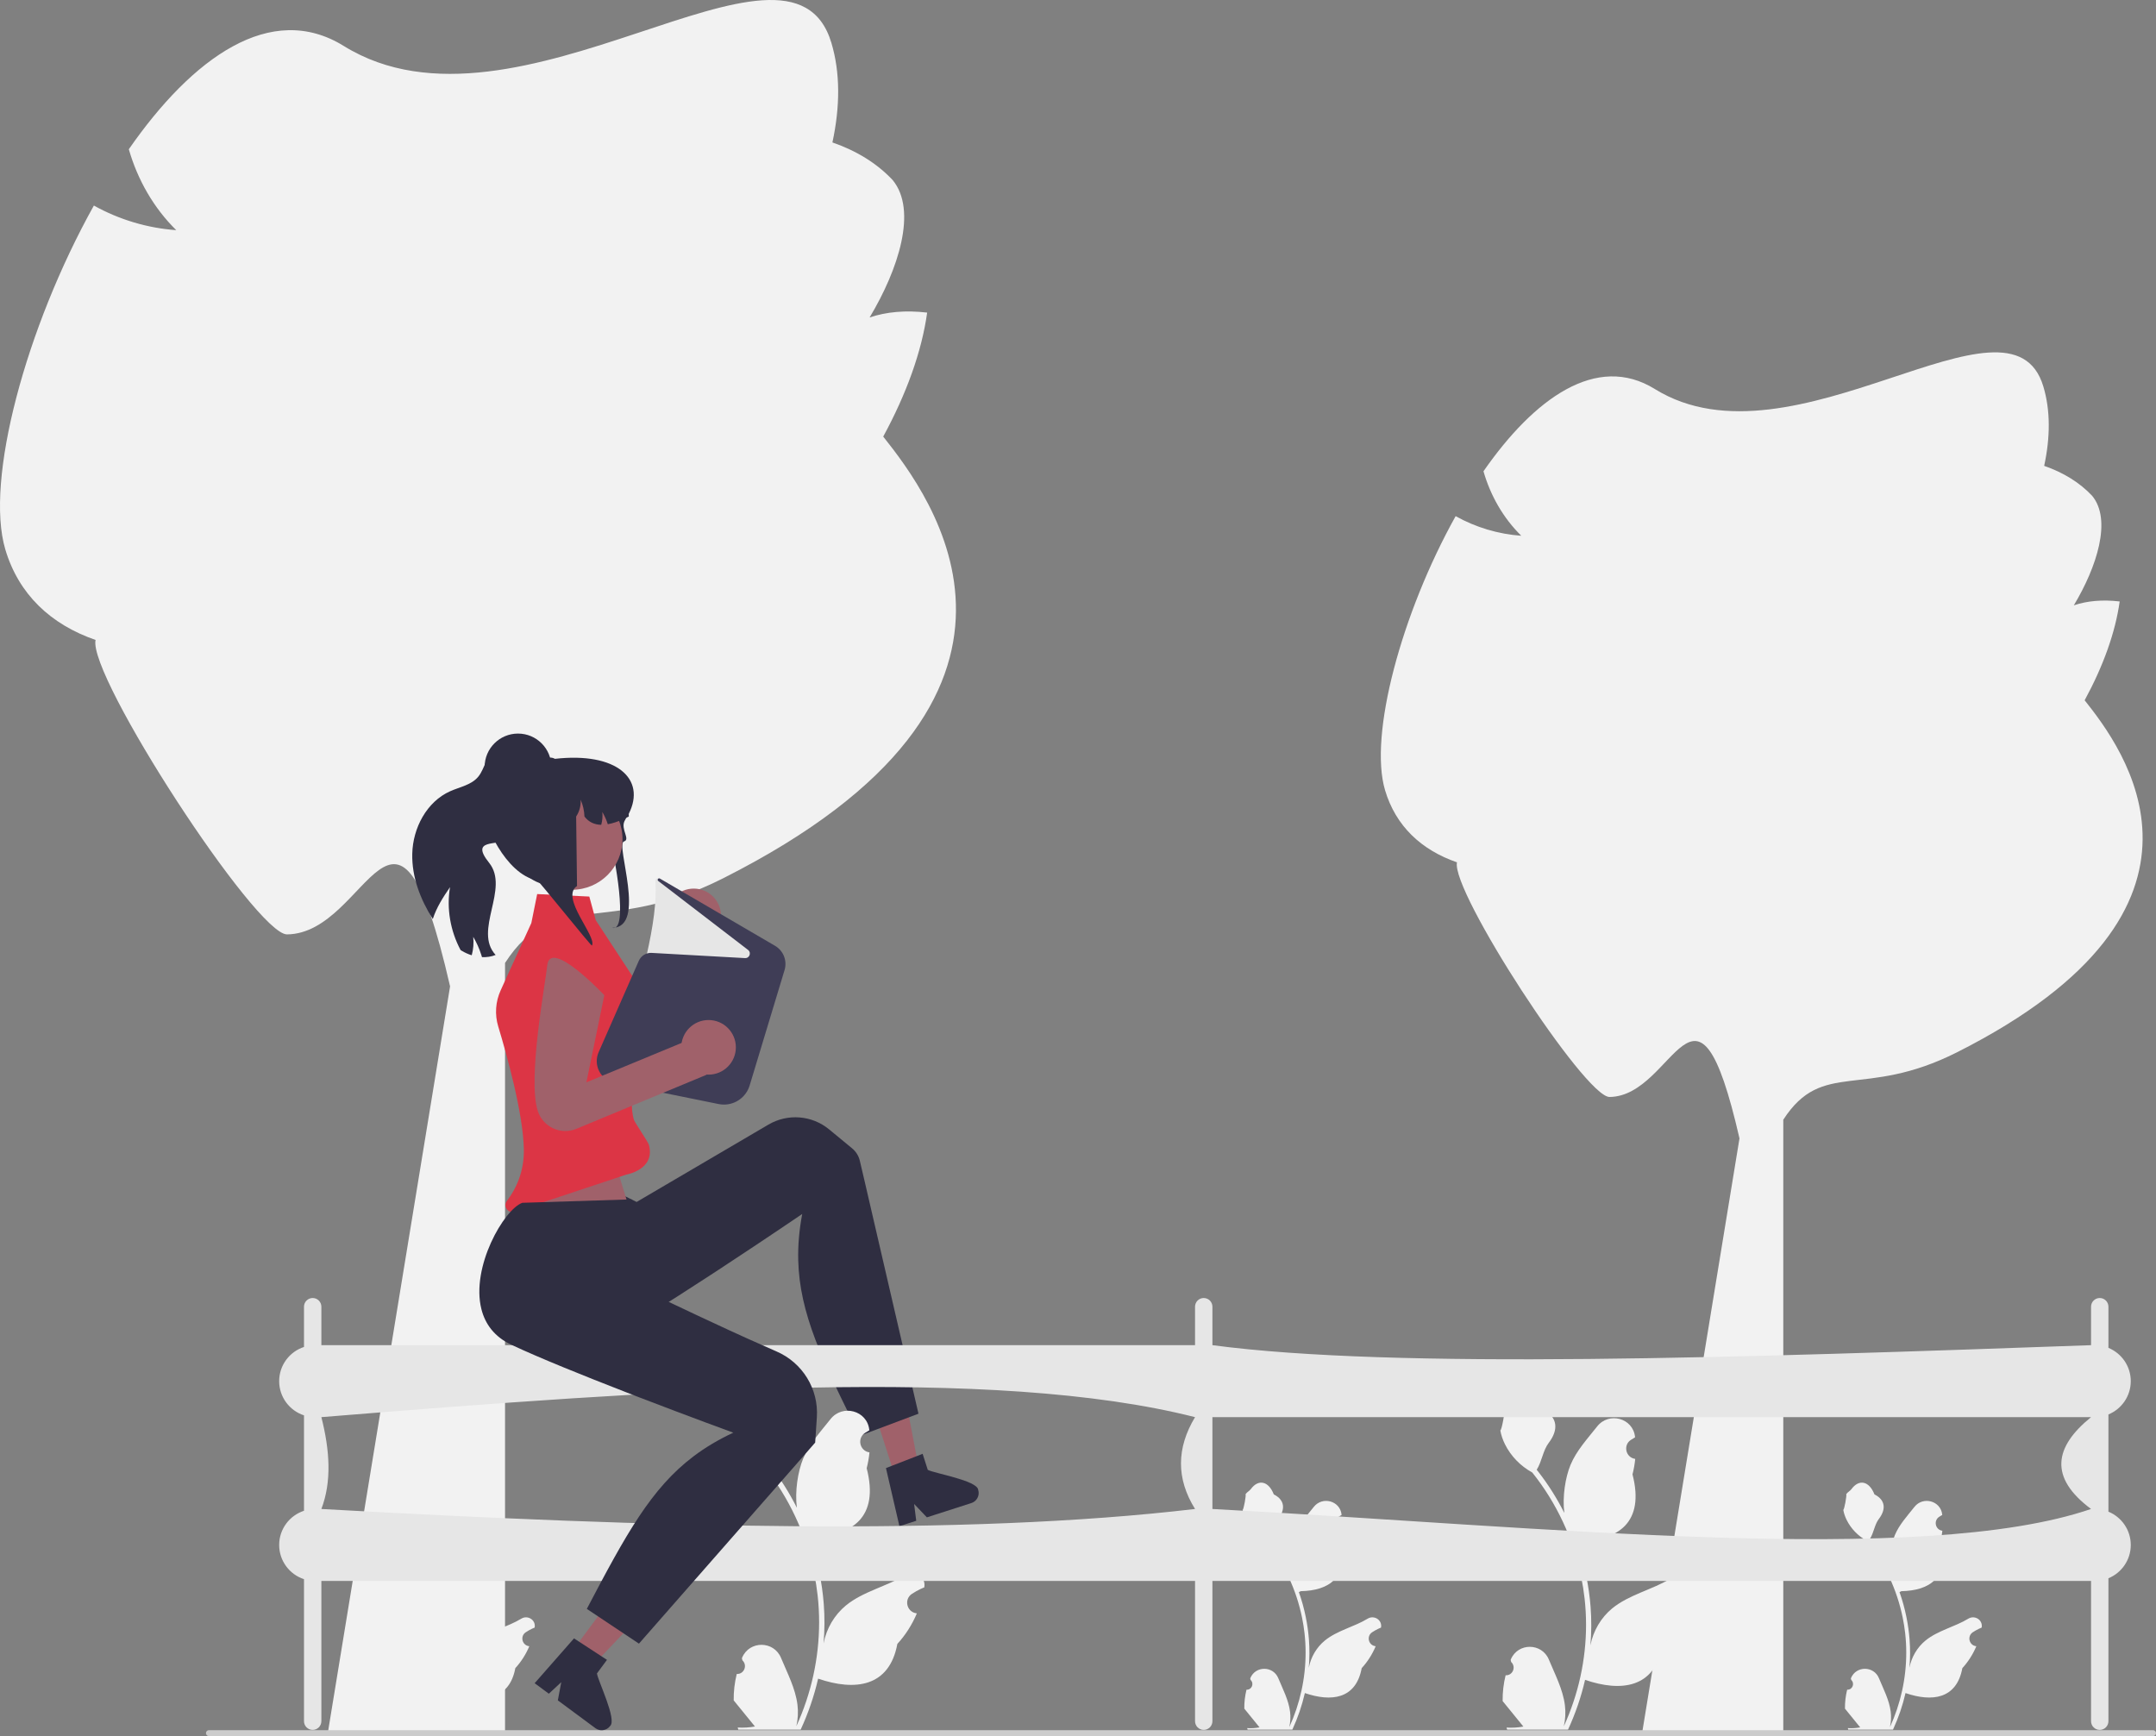 <svg xmlns="http://www.w3.org/2000/svg" width="868.644" height="699.464" viewBox="0 0 868.644 699.464" xmlns:xlink="http://www.w3.org/1999/xlink"><rect x="0" y="0" width="868.644" height="699.464" fill="#808080" stroke="none"/><g><g><polygon points="360.82 595.432 370.349 592.367 363.059 554.15 348.994 558.675 360.82 595.432" fill="#a0616a"/><path d="M369.27,586.704l-.01,.003-9.991,3.881-.01,.003-2.312,.902,5.152,22.216,.274,1.19,6.774-2.173-.158-1.223-.697-5.56,4.223,4.429,.917,.967,17.949-5.765c1.067-.343,1.909-1.079,2.404-2.009,.546-.975,.696-2.171,.319-3.322-.381-3.779-17.761-6.633-20.31-8.043l-2.074-6.46-2.451,.962Z" fill="#2f2e41"/></g><path d="M343.329,462.686c1.546,1.276,2.632,3.023,3.091,4.975h0l2.046,8.736,21.584,93.183-23.624,8.882c-15.216-30.369-24.307-49.402-24.821-70.756-.144-5.916,.376-12.02,1.601-18.59,0,0-15.382,10.471-33.663,22.454-1.605,1.051-3.236,2.12-4.888,3.186-15.164,9.876-31.511,20.232-42.412,26.301-6.632,3.693-12.978,3.664-18.671,1.408-16.251-6.397-27.326-30.809-25.175-38.376l24.551-36.54,30.372,15.142,3.175,1.58,53.12-31.175c7.751-4.549,17.517-3.77,24.45,1.948l9.266,7.644Z" fill="#2f2e41"/></g><path d="M839.898,282.138c7.5-13.8,12.37-27.33,14.11-39.81-6.953-.813-13.104-.247-18.475,1.556,9.247-15.409,15.42-34.385,7.385-44.126-5.06-5.37-11.6-9.39-19.33-12.06,2.5-11.57,2.53-22.41-.32-31.94-13.22-44.37-100.72,35.57-156.56,.97-23.41-14.5-48.61,3.77-69.02,33.15,2.8,9.77,7.97,18.85,15.23,25.98-9.25-.66-18.35-3.38-26.45-7.9-21.84,39.19-35.04,88.25-28.43,110.43,4.29,14.39,14.56,24.06,28.97,29.04-2.5,11.57,51.517,94.625,61.47,94.539,26.46-.23,34.688-60.332,52.354,16.689l-39.354,240.311h57v-247.831c15.86-24.488,32.243-8.109,70-27.169,115.81-58.46,66.439-122.893,51.42-141.828Z" fill="#f2f2f2"/><path d="M355.844,175.9c9.412-17.317,15.523-34.296,17.706-49.956-8.726-1.02-16.444-.31-23.183,1.953,11.604-19.336,19.35-43.149,9.267-55.373-6.35-6.739-14.556-11.783-24.257-15.134,3.137-14.519,3.175-28.122-.402-40.081-16.589-55.679-126.391,44.636-196.463,1.217C109.136,.331,77.514,23.257,51.902,60.126c3.514,12.26,10.001,23.654,19.112,32.602-11.608-.828-23.027-4.241-33.191-9.913C10.416,131.992-6.149,193.556,2.146,221.389c5.383,18.058,18.271,30.192,36.354,36.441-3.137,14.519,64.647,118.742,77.137,118.634,33.204-.288,43.529-75.709,65.698,20.943l-49.384,301.559h71.528V387.97c19.902-30.73,40.46-10.176,87.841-34.093,145.326-73.359,83.372-154.215,64.526-177.977Z" fill="#f2f2f2"/><path d="M502.215,680.777c2.066,.129,3.208-2.437,1.645-3.933l-.155-.618c.02-.05,.041-.099,.062-.148,2.089-4.982,9.17-4.947,11.241,.042,1.839,4.428,4.179,8.864,4.756,13.546,.258,2.067,.142,4.172-.316,6.2,4.308-9.411,6.575-19.687,6.575-30.021,0-2.597-.142-5.193-.433-7.783-.239-2.119-.568-4.224-.995-6.31-2.306-11.277-7.299-22.018-14.5-30.99-3.462-1.892-6.349-4.851-8.093-8.397-.626-1.279-1.117-2.655-1.35-4.056,.394,.052,1.486-5.949,1.188-6.317,.549-.833,1.532-1.247,2.131-2.06,2.982-4.043,7.091-3.337,9.236,2.157,4.582,2.313,4.627,6.148,1.815,9.837-1.789,2.347-2.035,5.522-3.604,8.035,.162,.207,.329,.407,.491,.614,2.961,3.798,5.522,7.88,7.681,12.169-.61-4.766,.291-10.508,1.826-14.21,1.748-4.217,5.025-7.769,7.91-11.415,3.466-4.379,10.573-2.468,11.184,3.083,.006,.054,.012,.107,.017,.161-.429,.242-.848,.499-1.259,.77-2.339,1.547-1.531,5.174,1.241,5.602l.063,.01c-.155,1.544-.42,3.074-.807,4.579,3.702,14.316-4.29,19.53-15.701,19.764-.252,.129-.497,.258-.749,.381,1.156,3.255,2.08,6.594,2.764,9.979,.614,2.99,1.04,6.013,1.279,9.049,.297,3.83,.271,7.68-.052,11.503l.019-.136c.82-4.211,3.107-8.145,6.427-10.87,4.946-4.063,11.933-5.559,17.268-8.824,2.568-1.572,5.859,.459,5.411,3.437l-.022,.143c-.794,.323-1.569,.698-2.319,1.117-.429,.242-.848,.499-1.259,.77-2.339,1.547-1.531,5.174,1.241,5.602l.063,.01c.045,.006,.084,.013,.129,.019-1.363,3.236-3.262,6.239-5.639,8.829-2.315,12.497-12.256,13.683-22.89,10.044h-.006c-1.163,5.064-2.861,10.011-5.044,14.726h-18.02c-.065-.2-.123-.407-.181-.607,1.666,.103,3.346,.006,4.986-.297-1.337-1.641-2.674-3.294-4.011-4.935-.032-.032-.058-.065-.084-.097-.678-.84-1.363-1.673-2.041-2.512l-0-.001c-.042-2.578,.267-5.147,.879-7.64l.001-0Z" fill="#f2f2f2"/><path d="M606.606,674.963c2.813,.176,4.367-3.318,2.239-5.355l-.212-.842c.028-.067,.056-.135,.084-.202,2.844-6.782,12.484-6.735,15.304,.057,2.503,6.028,5.69,12.067,6.474,18.441,.352,2.814,.193,5.68-.431,8.441,5.865-12.811,8.951-26.801,8.951-40.87,0-3.535-.193-7.07-.589-10.596-.325-2.884-.774-5.751-1.354-8.591-3.139-15.353-9.936-29.975-19.74-42.189-4.713-2.576-8.644-6.604-11.018-11.431-.853-1.741-1.521-3.614-1.838-5.522,.536,.07,2.022-8.098,1.618-8.6,.747-1.134,2.085-1.698,2.902-2.805,4.06-5.505,9.654-4.544,12.574,2.937,6.238,3.148,6.299,8.37,2.471,13.392-2.435,3.195-2.77,7.518-4.907,10.938,.22,.281,.449,.554,.668,.835,4.031,5.17,7.518,10.728,10.457,16.566-.831-6.489,.396-14.306,2.486-19.345,2.38-5.741,6.841-10.577,10.769-15.54,4.719-5.962,14.394-3.36,15.226,4.198,.008,.073,.016,.146,.024,.219-.583,.329-1.155,.679-1.713,1.048-3.185,2.106-2.084,7.044,1.69,7.626l.085,.013c-.211,2.102-.572,4.186-1.099,6.234,5.04,19.489-5.841,26.588-21.376,26.907-.343,.176-.677,.352-1.02,.519,1.574,4.432,2.831,8.978,3.763,13.585,.835,4.071,1.416,8.186,1.741,12.319,.405,5.214,.369,10.455-.07,15.66l.026-.185c1.117-5.733,4.229-11.088,8.749-14.799,6.733-5.531,16.245-7.568,23.509-12.013,3.496-2.14,7.977,.625,7.367,4.679-.01,.065-.02,.129-.03,.194-1.082,.44-2.137,.95-3.157,1.521-.583,.329-1.155,.679-1.714,1.048-3.185,2.106-2.084,7.044,1.69,7.626l.086,.013c.062,.009,.114,.018,.176,.026-1.855,4.405-4.44,8.494-7.676,12.02-3.151,17.013-16.685,18.628-31.162,13.673h-.009c-1.583,6.894-3.895,13.629-6.867,20.048h-24.532c-.088-.273-.167-.554-.246-.827,2.269,.141,4.555,.009,6.788-.404-1.82-2.233-3.64-4.485-5.46-6.718-.044-.044-.079-.088-.114-.132-.923-1.143-1.855-2.277-2.779-3.42l-0-.001c-.058-3.509,.363-7.007,1.196-10.401l.001-0Z" fill="#f2f2f2"/><path d="M744.215,680.777c2.066,.129,3.208-2.437,1.645-3.933l-.155-.618c.02-.05,.041-.099,.062-.148,2.089-4.982,9.17-4.947,11.241,.042,1.839,4.428,4.179,8.864,4.756,13.546,.258,2.067,.142,4.172-.316,6.2,4.308-9.411,6.575-19.687,6.575-30.021,0-2.597-.142-5.193-.433-7.783-.239-2.119-.568-4.224-.995-6.31-2.306-11.277-7.299-22.018-14.5-30.99-3.462-1.892-6.349-4.851-8.093-8.397-.626-1.279-1.117-2.655-1.35-4.056,.394,.052,1.486-5.949,1.188-6.317,.549-.833,1.532-1.247,2.131-2.06,2.982-4.043,7.091-3.337,9.236,2.157,4.582,2.313,4.627,6.148,1.815,9.837-1.789,2.347-2.035,5.522-3.604,8.035,.162,.207,.329,.407,.491,.614,2.961,3.798,5.522,7.88,7.681,12.169-.61-4.766,.291-10.508,1.826-14.21,1.748-4.217,5.025-7.769,7.91-11.415,3.466-4.379,10.573-2.468,11.184,3.083,.006,.054,.012,.107,.017,.161-.429,.242-.848,.499-1.259,.77-2.339,1.547-1.531,5.174,1.241,5.602l.063,.01c-.155,1.544-.42,3.074-.807,4.579,3.702,14.316-4.29,19.53-15.701,19.764-.252,.129-.497,.258-.749,.381,1.156,3.255,2.08,6.594,2.764,9.979,.614,2.99,1.04,6.013,1.279,9.049,.297,3.83,.271,7.68-.052,11.503l.019-.136c.82-4.211,3.107-8.145,6.427-10.87,4.946-4.063,11.933-5.559,17.268-8.824,2.568-1.572,5.859,.459,5.411,3.437l-.022,.143c-.794,.323-1.569,.698-2.319,1.117-.429,.242-.848,.499-1.259,.77-2.339,1.547-1.531,5.174,1.241,5.602l.063,.01c.045,.006,.084,.013,.129,.019-1.363,3.236-3.262,6.239-5.639,8.829-2.315,12.497-12.256,13.683-22.89,10.044h-.006c-1.163,5.064-2.861,10.011-5.044,14.726h-18.02c-.065-.2-.123-.407-.181-.607,1.666,.103,3.346,.006,4.986-.297-1.337-1.641-2.674-3.294-4.011-4.935-.032-.032-.058-.065-.084-.097-.678-.84-1.363-1.673-2.041-2.512l-0-.001c-.042-2.578,.267-5.147,.879-7.64l.001-0Z" fill="#f2f2f2"/><path d="M296.831,674.435c2.88,.18,4.472-3.398,2.293-5.484l-.217-.862c.029-.069,.057-.138,.086-.207,2.913-6.946,12.784-6.898,15.672,.058,2.563,6.174,5.827,12.358,6.63,18.885,.36,2.881,.198,5.817-.441,8.645,6.006-13.12,9.167-27.447,9.167-41.854,0-3.62-.198-7.24-.603-10.851-.333-2.954-.792-5.889-1.387-8.798-3.215-15.722-10.175-30.697-20.216-43.205-4.827-2.638-8.852-6.763-11.283-11.706-.873-1.783-1.558-3.701-1.882-5.655,.549,.072,2.071-8.293,1.657-8.807,.765-1.162,2.136-1.739,2.972-2.872,4.158-5.637,9.886-4.653,12.877,3.008,6.388,3.224,6.45,8.571,2.53,13.714-2.494,3.272-2.837,7.699-5.025,11.202,.225,.288,.459,.567,.684,.856,4.128,5.295,7.699,10.986,10.709,16.965-.851-6.645,.405-14.65,2.546-19.811,2.437-5.88,7.006-10.832,11.029-15.915,4.832-6.105,14.741-3.441,15.592,4.299,.008,.075,.016,.15,.024,.225-.598,.337-1.183,.695-1.755,1.073-3.262,2.157-2.134,7.213,1.73,7.81l.088,.013c-.216,2.152-.585,4.286-1.126,6.384,5.161,19.959-5.981,27.228-21.891,27.555-.351,.18-.693,.36-1.045,.531,1.612,4.538,2.9,9.194,3.854,13.912,.855,4.169,1.45,8.383,1.783,12.616,.414,5.34,.378,10.707-.072,16.038l.027-.189c1.144-5.871,4.331-11.355,8.96-15.155,6.895-5.664,16.636-7.75,24.075-12.303,3.581-2.192,8.169,.641,7.544,4.792-.01,.066-.02,.133-.03,.199-1.108,.45-2.188,.973-3.233,1.558-.598,.337-1.183,.695-1.755,1.073-3.262,2.157-2.134,7.213,1.73,7.81l.088,.013c.063,.009,.117,.018,.18,.027-1.9,4.511-4.547,8.699-7.861,12.309-3.227,17.423-17.087,19.076-31.913,14.002h-.009c-1.621,7.06-3.989,13.957-7.033,20.531h-25.123c-.09-.279-.171-.567-.252-.847,2.323,.144,4.665,.009,6.952-.414-1.864-2.287-3.728-4.593-5.592-6.88-.045-.045-.081-.09-.117-.135-.945-1.171-1.9-2.332-2.845-3.503l-.001-.001c-.059-3.594,.372-7.175,1.225-10.651l.001-0Z" fill="#f2f2f2"/><path d="M161.215,680.777c2.066,.129,3.208-2.437,1.645-3.933l-.155-.618c.02-.05,.041-.099,.062-.148,2.089-4.982,9.17-4.947,11.241,.042,1.839,4.428,4.179,8.864,4.756,13.546,.258,2.067,.142,4.172-.316,6.2,4.308-9.411,6.575-19.687,6.575-30.021,0-2.597-.142-5.193-.433-7.783-.239-2.119-.568-4.224-.995-6.31-2.306-11.277-7.299-22.018-14.5-30.99-3.462-1.892-6.349-4.851-8.093-8.397-.626-1.279-1.117-2.655-1.35-4.056,.394,.052,1.486-5.949,1.188-6.317,.549-.833,1.532-1.247,2.131-2.06,2.982-4.043,7.091-3.337,9.236,2.157,4.582,2.313,4.627,6.148,1.815,9.837-1.789,2.347-2.035,5.522-3.604,8.035,.162,.207,.329,.407,.491,.614,2.961,3.798,5.522,7.88,7.681,12.169-.61-4.766,.291-10.508,1.826-14.21,1.748-4.217,5.025-7.769,7.91-11.415,3.466-4.379,10.573-2.468,11.184,3.083,.006,.054,.012,.107,.017,.161-.429,.242-.848,.499-1.259,.77-2.339,1.547-1.531,5.174,1.241,5.602l.063,.01c-.155,1.544-.42,3.074-.807,4.579,3.702,14.316-4.29,19.53-15.701,19.764-.252,.129-.497,.258-.749,.381,1.156,3.255,2.08,6.594,2.764,9.979,.614,2.99,1.04,6.013,1.279,9.049,.297,3.83,.271,7.68-.052,11.503l.019-.136c.82-4.211,3.107-8.145,6.427-10.87,4.946-4.063,11.933-5.559,17.268-8.824,2.568-1.572,5.859,.459,5.411,3.437l-.022,.143c-.794,.323-1.569,.698-2.319,1.117-.429,.242-.848,.499-1.259,.77-2.339,1.547-1.531,5.174,1.241,5.602l.063,.01c.045,.006,.084,.013,.129,.019-1.363,3.236-3.262,6.239-5.639,8.829-2.315,12.497-12.256,13.683-22.89,10.044h-.006c-1.163,5.064-2.861,10.011-5.044,14.726h-18.02c-.065-.2-.123-.407-.181-.607,1.666,.103,3.346,.006,4.986-.297-1.337-1.641-2.674-3.294-4.011-4.935-.032-.032-.058-.065-.084-.097-.678-.84-1.363-1.673-2.041-2.512l-0-.001c-.042-2.578,.267-5.147,.879-7.64l.001-0Z" fill="#f2f2f2"/><g><path d="M234.719,383.122s-31.902-1.499-24.874,7.367c4.573,5.77,25.894,38.265,37.989,44.77,6.023,3.239,13.526,.623,16.242-5.654l22.54-52.091-14.789-5.365-17.894,41.217-19.215-30.246Z" fill="#a0616a"/><circle cx="279.507" cy="369.013" r="11" fill="#a0616a"/></g><path d="M292.179,429.671l-42.804-4.291,.174-.581c8.627-28.8,15.673-53.921,14.495-69.672-.034-.448,.185-.873,.57-1.11,.39-.238,.875-.241,1.267-.005l45.256,27.393-3.403,15.395-15.554,32.872Z" fill="#e6e6e6"/><polygon points="244.428 457.219 254.287 489.37 209.428 494.219 225.428 453.219 244.428 457.219" fill="#a0616a"/><path d="M255.408,432.339c-1.07,7.64-1.32,14.86,.02,18.88,.356,1.069,5.692,8.883,6,10,2.754,9.984-9,12-9,12l-45.093,14.971c-2.597,.862-4.782-2.146-3.123-4.321,3.699-4.85,7.077-11.858,6.836-21.139-.375-14.463-6.776-37.465-10.314-49.161-1.456-4.813-1.105-9.985,.98-14.561l5.034-11.048,7.32-16.05,2.36-11.69,21,1,2.59,9.51,19.54,29.83c.79,1.21,1.31,2.56,1.54,3.95,.31,1.74,.16,3.56-.45,5.27-2.03,5.69-4.1,14.36-5.24,22.56Z" fill="#dc3545"/><path d="M197.058,347.616c8.39,10.46-6.49,27.3,2.63,37.13-1.75,.7-3.62,.97-5.5,.88-.09-.32-.19-.64-.29-.95-.81-2.52-1.89-4.95-3.24-7.23,.26,2.48,.06,5.02-.6,7.43-1.41-.43-2.77-1.05-4.03-1.81-.16-.09-.3-.18-.46-.29-4.12-7.69-5.71-16.74-4.26-25.34-2.78,4.01-5.46,8.22-6.94,12.85-5.01-7.92-8.49-16.95-8.27-26.27,.22-10.37,5.8-21.01,15.28-25.23,3.91-1.74,8.55-2.52,11.28-5.82,1.47-1.76,2.17-4.02,3.23-6.06,1.06-2.04,2.71-4.02,4.99-4.35,1.36-.19,2.81,.56,3.56,1.64-3.69,4.04-3.48,10.6-2.28,16.11,1.28,5.92,5.15,13.26,1.2,17.85-2.43,2.83-14.33-.54-6.3,9.46Z" fill="#2f2e41"/><path d="M245.882,338.688c-.542-1.896,3.192,9.693,1.39,9.902-8.205,.941-19.469,5.842-25.184,8.128-.257-.03-.515-.06-.765-.097-.613-.067-1.211-.164-1.802-.276-13.307-2.518-18.424-22.959-18.424-23.146,0-.919,2.205-26.158,5.68-26.532,.901-.097,1.817-.149,2.748-.149h8.622c1.832-.389,3.648-.657,5.412-.784h.015c24.851-2.834,36.851,8.085,29.763,22.129-.008,.015-.023,.03-.03,.045-.371,.553-.696,1.076-.984,1.576-.28,.471-.515,.919-.719,1.345-1.582,3.287,2.485,7.424-.212,8.196-3.586,1.027,9.432,34.778-4.763,34.778,6.905,1.963,.747-29.885-.747-35.114Z" fill="#2f2e41"/><circle cx="230.387" cy="338.08" r="20.413" fill="#a0616a"/><path d="M253.337,328.976c-.34,.18-.67,.34-1.01,.51-.36,.17-.72,.34-1.07,.5-2.28,1.03-4.42,1.76-6.38,2.09-.55-1.72-1.29-3.38-2.21-4.94,.18,1.73,.03,3.5-.44,5.18-2.73-.05-5.02-1.08-6.75-3.34-.09-2.33-.61-4.65-1.55-6.8,.18,2.38-.48,4.81-1.8,6.8l.35,27.99c-7,4.65,8.12,20.33,6,24-.61-.07-21.4-26.11-21.99-26.22-13.31-2.52-21.76-24.44-20.68-25.68,0-3.65,.85-7.09,2.37-10.17,1.97-4,5.06-7.36,8.89-9.67,2.25-1.09,4.63-1.98,7.1-2.66,.06-.02,.11-.03,.17-.05,.75-.2,1.52-.39,2.28-.54,1.57-.33,3.16-.58,4.78-.73,.12-.01,.23-.01,.34-.01,.66,0,1.28,.18,1.82,.5h.02c.39,.24,.74,.54,1.01,.91,.47,.6,.74,1.34,.74,2.16h7.57c.28,0,.56,0,.84,.02,10.55,.42,19.02,8.71,19.57,19.08,.02,.36,.03,.71,.03,1.07Z" fill="#2f2e41"/><path d="M222.154,309.003c0,7.427-6.021,13.448-13.448,13.448-7.427,0-13.448-6.021-13.448-13.448s6.021-13.448,13.448-13.448c7.427,0,13.448,6.021,13.448,13.448Z" fill="#2f2e41"/><path d="M849.478,609.053v-39.173c5.279-2.167,9-7.353,9-13.413s-3.721-11.246-9-13.413v-16.587c0-1.933-1.567-3.5-3.5-3.5s-3.5,1.567-3.5,3.5v15.5c-140.765,5.023-280.373,9.791-354,0v-15.5c0-1.933-1.567-3.5-3.5-3.5s-3.5,1.567-3.5,3.5v15.5H129.478v-15.5c0-1.933-1.567-3.5-3.5-3.5s-3.5,1.567-3.5,3.5v16.221c-5.803,1.894-10,7.343-10,13.779s4.197,11.885,10,13.779v38.442c-5.803,1.894-10,7.343-10,13.779s4.197,11.885,10,13.779v57.221c0,1.933,1.567,3.5,3.5,3.5s3.5-1.567,3.5-3.5v-56.5H481.478v56.5c0,1.933,1.567,3.5,3.5,3.5s3.5-1.567,3.5-3.5v-56.5h354v56.5c0,1.933,1.567,3.5,3.5,3.5s3.5-1.567,3.5-3.5v-57.587c5.279-2.167,9-7.353,9-13.413s-3.721-11.246-9-13.413Zm-720-38.087c136.947-11.128,270.945-20.582,352,0-7.488,12.446-7.627,24.781,0,37-93.412,11.027-218.424,7.487-352,0,4.201-10.978,3.426-23.561,0-37Zm359,37v-37h354c-14.821,12.004-17.074,24.287,0,37-68.508,23.402-221.001,7.092-354,0Z" fill="#e6e6e6"/><path d="M291.678,445.032c-.726,0-1.461-.072-2.2-.222l-41.876-8.509c-2.667-.542-4.914-2.238-6.166-4.654s-1.342-5.23-.247-7.721l16.193-36.835c.888-2.021,2.968-3.307,5.169-3.172l37.608,2.098c1.019,.044,1.601-.582,1.829-1.197,.229-.616,.189-1.491-.605-2.102l-36.182-27.774c-.248-.193-.301-.535-.125-.795,.177-.26,.514-.335,.784-.175l46.374,27.073c3.414,1.994,4.999,6.028,3.854,9.812l-14.05,46.45c-1.415,4.678-5.658,7.723-10.361,7.723Zm-26.323-90.195l.003,.002-.003-.002Z" fill="#3f3d56"/><g><path d="M243.478,400.966s-21.886-23.259-23-12c-.725,7.327-7.996,45.506-3.826,58.591,2.077,6.516,9.288,9.852,15.604,7.23l52.419-21.766-6.899-14.138-41.519,17.182,7.22-35.098Z" fill="#a0616a"/><circle cx="285.478" cy="421.967" r="11" fill="#a0616a"/></g><path d="M82.974,698.274c0,.66,.53,1.19,1.19,1.19H867.454c.66,0,1.19-.53,1.19-1.19,0-.66-.53-1.19-1.19-1.19H84.164c-.66,0-1.19,.53-1.19,1.19Z" fill="#ccc"/><g><polygon points="230.324 665.547 238.37 671.504 265.175 643.305 253.3 634.513 230.324 665.547" fill="#a0616a"/><path d="M240.511,674.21l4.038-5.454-2.211-1.437-8.988-5.865-2.083-1.353-15.049,17.139-.807,.919,5.713,4.23,.904-.837,4.103-3.806-1.131,6.007-.251,1.32,15.146,11.214c.904,.67,1.989,.925,3.028,.789,1.118-.13,2.176-.706,2.896-1.678,2.85-2.512-4.967-18.292-5.308-21.187Z" fill="#2f2e41"/></g><path d="M328.428,581.219l-2.03,2.33-5.9,6.76-63.07,71.91-21-14c15.78-30.08,25.93-48.57,42.97-61.45,4.72-3.57,9.98-6.71,16.03-9.55,0,0-17.48-6.38-37.88-14.23-1.79-.69-3.61-1.39-5.44-2.11-16.87-6.55-34.82-13.78-46.11-19.09-6.87-3.23-10.55-8.4-12.04-14.34-4.29-16.93,9.07-40.17,16.47-42.84l44-1.39,5.43,33.5,.57,3.5s16.12,7.79,33.04,15.58c2.54,1.16,5.09,2.33,7.61,3.47,4,1.8,7.9,3.54,11.52,5.11,.083,.036,.166,.072,.248,.108,10.491,4.531,17.021,15.144,16.261,26.547l-.679,10.186Z" fill="#2f2e41"/></svg>